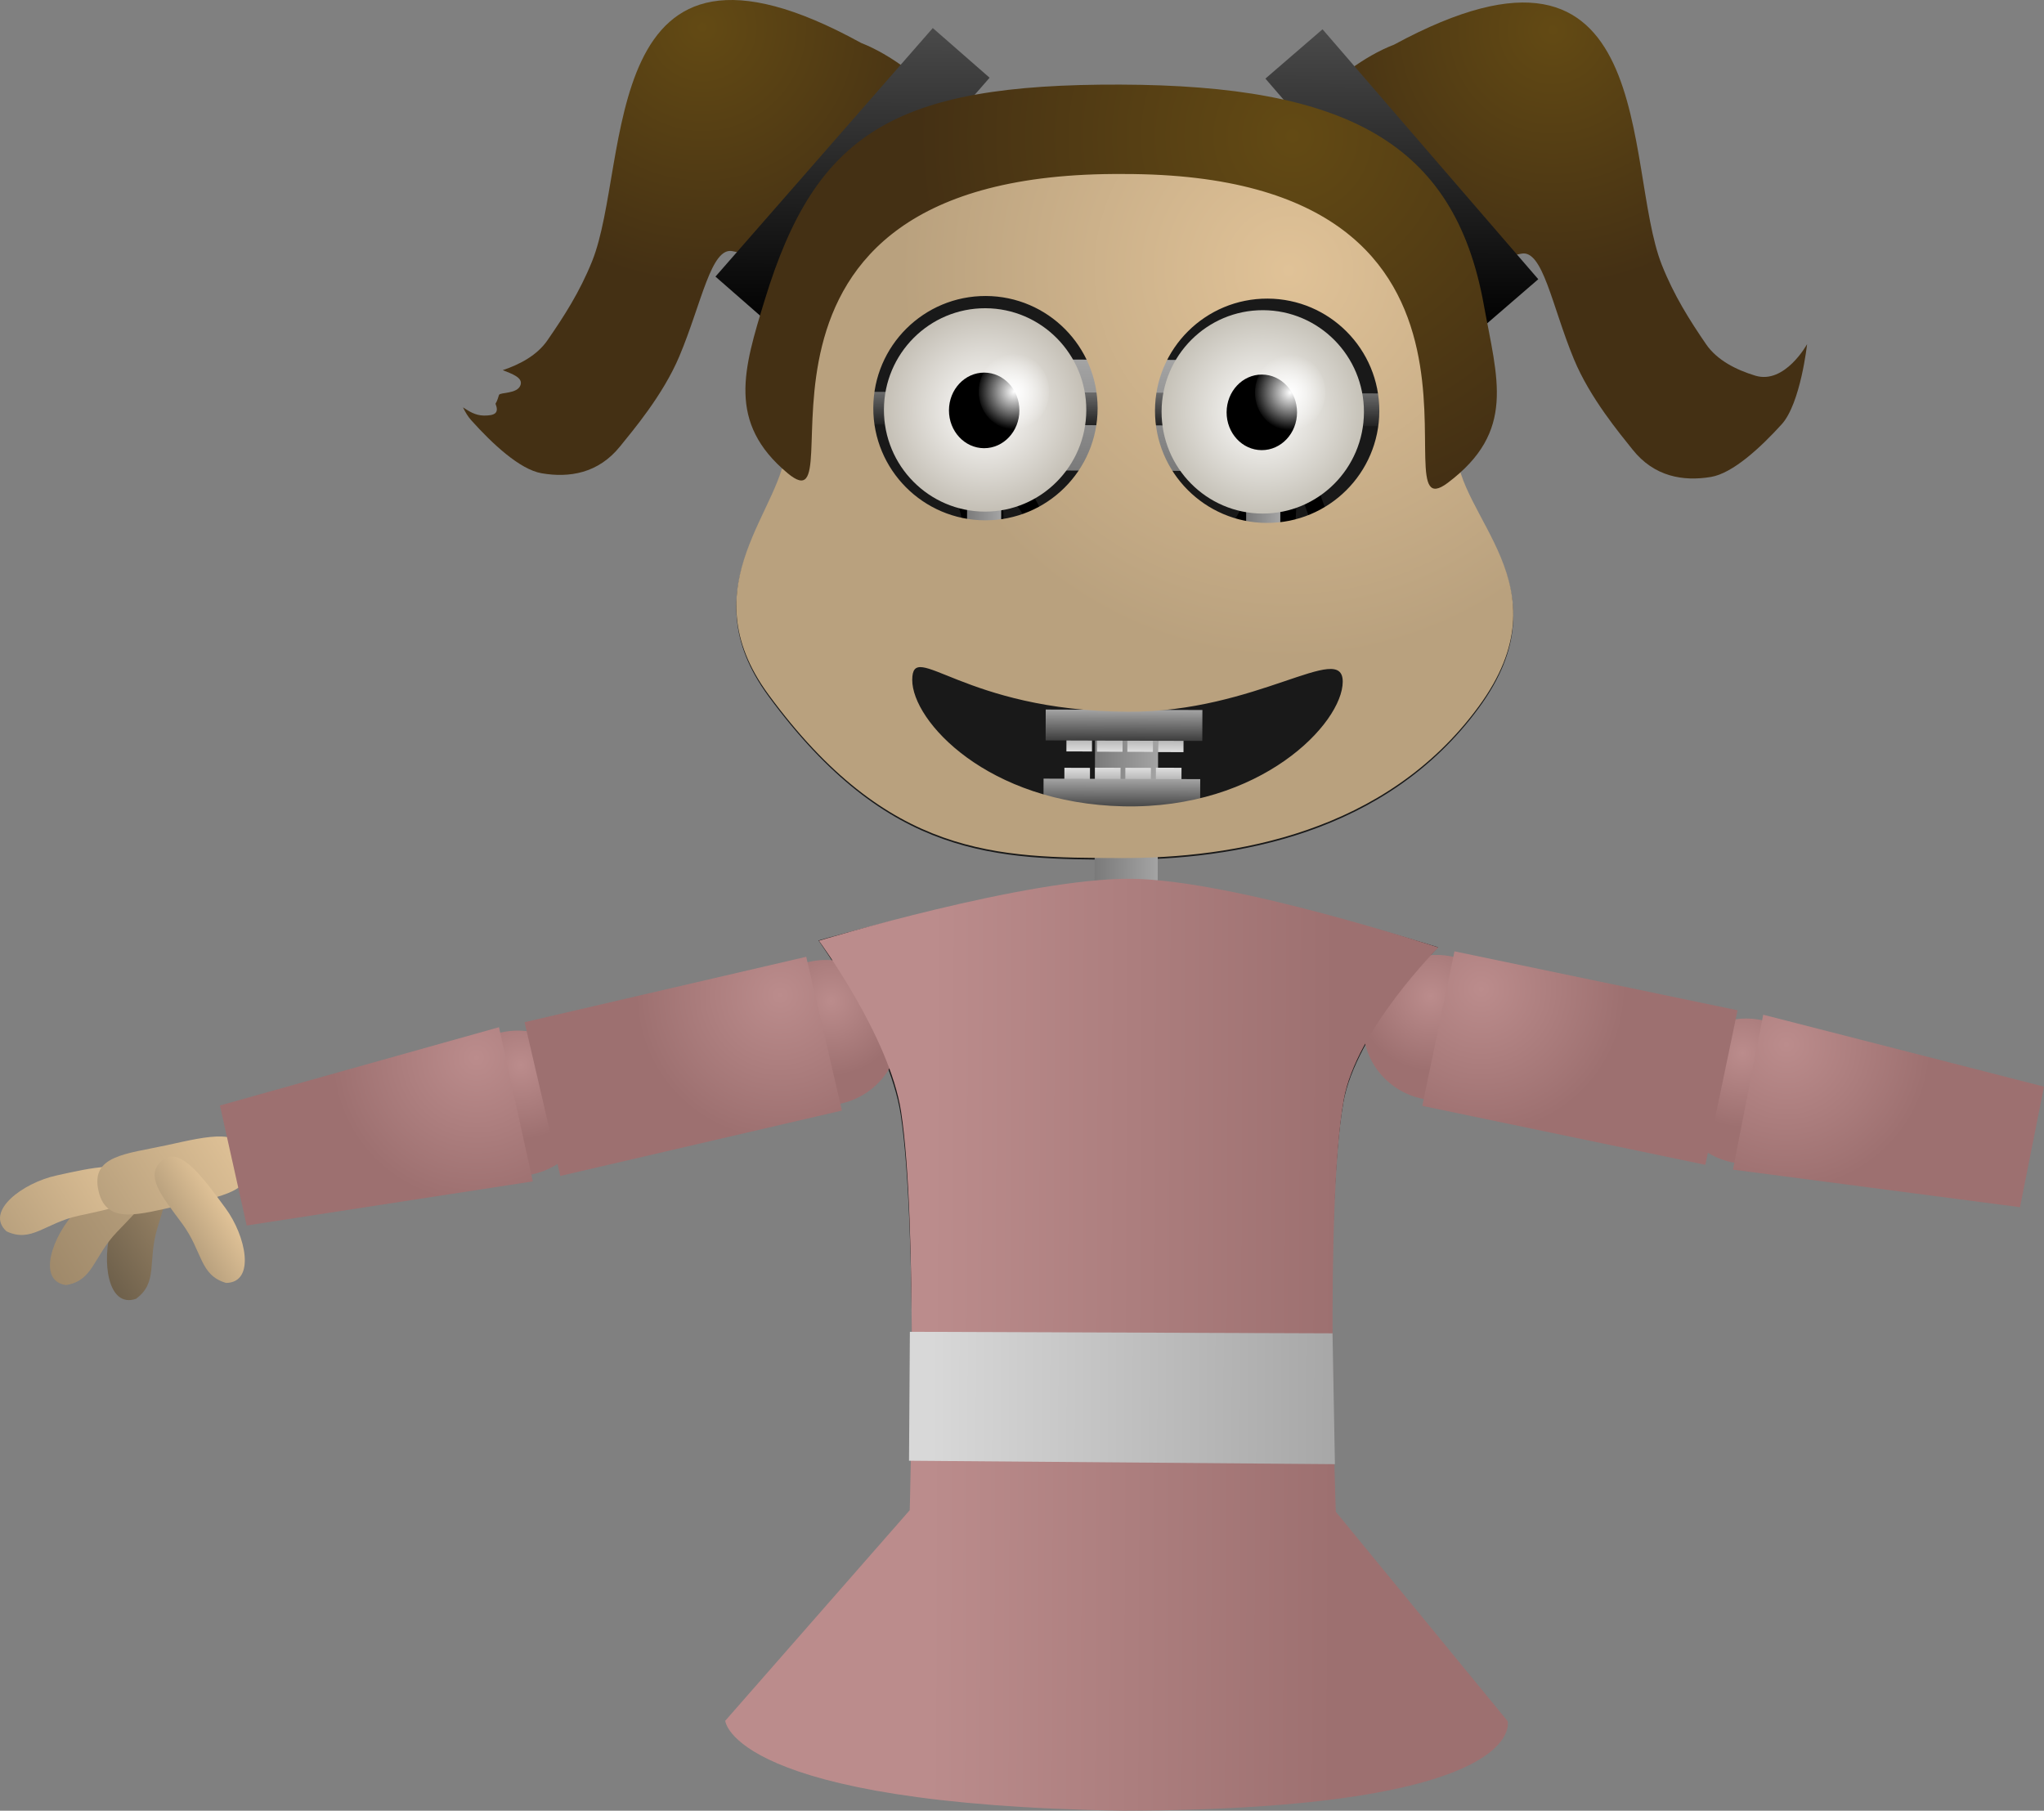 <svg version="1.1" xmlns="http://www.w3.org/2000/svg" xmlns:xlink="http://www.w3.org/1999/xlink" width="835.22" height="739.894" viewBox="0,0,835.22,739.894"><rect x="0" y="0" width="835.22" height="739.894" fill="#808080" stroke="none"/><defs><linearGradient x1="211.347" y1="263.717" x2="237.123" y2="263.798" gradientUnits="userSpaceOnUse" id="color-1"><stop offset="0" stop-color="#7a7a7a"/><stop offset="1" stop-color="#a4a4a4"/></linearGradient><linearGradient x1="158.993" y1="188.8" x2="172.95" y2="188.844" gradientUnits="userSpaceOnUse" id="color-2"><stop offset="0" stop-color="#7a7a7a"/><stop offset="1" stop-color="#a4a4a4"/></linearGradient><linearGradient x1="273.039" y1="189.161" x2="286.996" y2="189.205" gradientUnits="userSpaceOnUse" id="color-3"><stop offset="0" stop-color="#7a7a7a"/><stop offset="1" stop-color="#a4a4a4"/></linearGradient><linearGradient x1="225.022" y1="132.138" x2="224.878" y2="177.491" gradientUnits="userSpaceOnUse" id="color-4"><stop offset="0" stop-color="#a4a4a4"/><stop offset="1" stop-color="#7a7a7a"/></linearGradient><linearGradient x1="223.763" y1="145.569" x2="223.721" y2="158.928" gradientUnits="userSpaceOnUse" id="color-5"><stop offset="0" stop-color="#6b6b6b"/><stop offset="1" stop-color="#222222"/></linearGradient><linearGradient x1="242.217" y1="283.972" x2="242.19" y2="292.466" gradientUnits="userSpaceOnUse" id="color-6"><stop offset="0" stop-color="#9a9a9a"/><stop offset="1" stop-color="#dedede"/></linearGradient><linearGradient x1="229.727" y1="283.855" x2="229.7" y2="292.349" gradientUnits="userSpaceOnUse" id="color-7"><stop offset="0" stop-color="#9a9a9a"/><stop offset="1" stop-color="#dedede"/></linearGradient><linearGradient x1="217.313" y1="283.816" x2="217.286" y2="292.31" gradientUnits="userSpaceOnUse" id="color-8"><stop offset="0" stop-color="#9a9a9a"/><stop offset="1" stop-color="#dedede"/></linearGradient><linearGradient x1="204.822" y1="283.699" x2="204.795" y2="292.193" gradientUnits="userSpaceOnUse" id="color-9"><stop offset="0" stop-color="#9a9a9a"/><stop offset="1" stop-color="#dedede"/></linearGradient><linearGradient x1="223.129" y1="275.164" x2="223.089" y2="287.789" gradientUnits="userSpaceOnUse" id="color-10"><stop offset="0" stop-color="#a4a4a4"/><stop offset="1" stop-color="#3d3d3d"/></linearGradient><linearGradient x1="241.378" y1="298.851" x2="241.351" y2="307.344" gradientUnits="userSpaceOnUse" id="color-11"><stop offset="0" stop-color="#dedede"/><stop offset="1" stop-color="#9a9a9a"/></linearGradient><linearGradient x1="228.887" y1="298.888" x2="228.86" y2="307.382" gradientUnits="userSpaceOnUse" id="color-12"><stop offset="0" stop-color="#dedede"/><stop offset="1" stop-color="#9a9a9a"/></linearGradient><linearGradient x1="216.473" y1="298.849" x2="216.447" y2="307.342" gradientUnits="userSpaceOnUse" id="color-13"><stop offset="0" stop-color="#dedede"/><stop offset="1" stop-color="#9a9a9a"/></linearGradient><linearGradient x1="203.982" y1="298.886" x2="203.955" y2="307.38" gradientUnits="userSpaceOnUse" id="color-14"><stop offset="0" stop-color="#dedede"/><stop offset="1" stop-color="#9a9a9a"/></linearGradient><linearGradient x1="222.248" y1="303.406" x2="222.208" y2="316.031" gradientUnits="userSpaceOnUse" id="color-15"><stop offset="0" stop-color="#a4a4a4"/><stop offset="1" stop-color="#3d3d3d"/></linearGradient><radialGradient cx="166.351" cy="152.64" r="41.554" gradientUnits="userSpaceOnUse" id="color-16"><stop offset="0" stop-color="#ffffff"/><stop offset="1" stop-color="#c4bfb5"/></radialGradient><radialGradient cx="178.148" cy="145.165" r="15.443" gradientUnits="userSpaceOnUse" id="color-17"><stop offset="0" stop-color="#ffffff"/><stop offset="1" stop-color="#ffffff" stop-opacity="0"/></radialGradient><radialGradient cx="279.804" cy="153.436" r="41.554" gradientUnits="userSpaceOnUse" id="color-18"><stop offset="0" stop-color="#ffffff"/><stop offset="1" stop-color="#c5c1b7"/></radialGradient><radialGradient cx="291.012" cy="145.522" r="15.443" gradientUnits="userSpaceOnUse" id="color-19"><stop offset="0" stop-color="#ffffff"/><stop offset="1" stop-color="#ffffff" stop-opacity="0"/></radialGradient><linearGradient x1="222.883" y1="224.307" x2="222.842" y2="237.016" gradientUnits="userSpaceOnUse" id="color-20"><stop offset="0" stop-color="#a4a4a4"/><stop offset="1" stop-color="#686868"/></linearGradient><radialGradient cx="398.332" cy="-2.597" r="104.859" gradientUnits="userSpaceOnUse" id="color-21"><stop offset="0" stop-color="#634a14"/><stop offset="1" stop-color="#443014"/></radialGradient><linearGradient x1="336.831" y1="-2.793" x2="336.444" y2="119.275" gradientUnits="userSpaceOnUse" id="color-22"><stop offset="0" stop-color="#4a4a4a"/><stop offset="1" stop-color="#000000"/></linearGradient><radialGradient cx="50.871" cy="-3.698" r="104.859" gradientUnits="userSpaceOnUse" id="color-23"><stop offset="0" stop-color="#634a14"/><stop offset="1" stop-color="#443014"/></radialGradient><linearGradient x1="112.372" y1="-3.504" x2="111.985" y2="118.564" gradientUnits="userSpaceOnUse" id="color-24"><stop offset="0" stop-color="#4a4a4a"/><stop offset="1" stop-color="#000000"/></linearGradient><radialGradient cx="290.441" cy="95.571" r="158.742" gradientUnits="userSpaceOnUse" id="color-25"><stop offset="0" stop-color="#e0c297"/><stop offset="1" stop-color="#b9a17e"/></radialGradient><radialGradient cx="292.023" cy="40.679" r="153.528" gradientUnits="userSpaceOnUse" id="color-26"><stop offset="0" stop-color="#634a14"/><stop offset="1" stop-color="#443014"/></radialGradient><linearGradient x1="223.675" y1="388.4" x2="222.85" y2="612.302" gradientUnits="userSpaceOnUse" id="color-27"><stop offset="0" stop-color="#a4a4a4"/><stop offset="1" stop-color="#7a7a7a"/></linearGradient><linearGradient x1="223.675" y1="388.4" x2="223.607" y2="406.665" gradientUnits="userSpaceOnUse" id="color-28"><stop offset="0" stop-color="#a4a4a4"/><stop offset="1" stop-color="#7a7a7a"/></linearGradient><linearGradient x1="223.705" y1="380.127" x2="223.577" y2="414.938" gradientUnits="userSpaceOnUse" id="color-29"><stop offset="0" stop-color="#303030"/><stop offset="1" stop-color="#4b4b4b"/></linearGradient><linearGradient x1="-160.46" y1="476.078" x2="-197.773" y2="499.689" gradientUnits="userSpaceOnUse" id="color-30"><stop offset="0" stop-color="#9f896a"/><stop offset="1" stop-color="#6e604b"/></linearGradient><linearGradient x1="-172.106" y1="471.2" x2="-218.637" y2="500.645" gradientUnits="userSpaceOnUse" id="color-31"><stop offset="0" stop-color="#b9a17e"/><stop offset="1" stop-color="#9f896a"/></linearGradient><linearGradient x1="-184.854" y1="460.425" x2="-232.502" y2="490.577" gradientUnits="userSpaceOnUse" id="color-32"><stop offset="0" stop-color="#e0c297"/><stop offset="1" stop-color="#b9a17e"/></linearGradient><linearGradient x1="-139.431" y1="448.664" x2="-191.039" y2="481.322" gradientUnits="userSpaceOnUse" id="color-33"><stop offset="0" stop-color="#e0c297"/><stop offset="1" stop-color="#b9a17e"/></linearGradient><linearGradient x1="-144.807" y1="477.421" x2="-161.675" y2="488.094" gradientUnits="userSpaceOnUse" id="color-34"><stop offset="0" stop-color="#e0c297"/><stop offset="1" stop-color="#b9a17e"/></linearGradient><radialGradient cx="-23.433" cy="420.343" r="30.299" gradientUnits="userSpaceOnUse" id="color-35"><stop offset="0" stop-color="#bb8c8c"/><stop offset="1" stop-color="#9d7070"/></radialGradient><radialGradient cx="-41.468" cy="417.247" r="59.286" gradientUnits="userSpaceOnUse" id="color-36"><stop offset="0" stop-color="#bb8c8c"/><stop offset="1" stop-color="#9d7070"/></radialGradient><radialGradient cx="475.81" cy="415.441" r="30.299" gradientUnits="userSpaceOnUse" id="color-37"><stop offset="0" stop-color="#bb8c8c"/><stop offset="1" stop-color="#9d7070"/></radialGradient><radialGradient cx="493.77" cy="411.934" r="59.286" gradientUnits="userSpaceOnUse" id="color-38"><stop offset="0" stop-color="#bb8c8c"/><stop offset="1" stop-color="#9d7070"/></radialGradient><radialGradient cx="103.437" cy="394.226" r="30.299" gradientUnits="userSpaceOnUse" id="color-39"><stop offset="0" stop-color="#bb8c8c"/><stop offset="1" stop-color="#9d7070"/></radialGradient><radialGradient cx="82.657" cy="391.757" r="59.187" gradientUnits="userSpaceOnUse" id="color-40"><stop offset="0" stop-color="#bb8c8c"/><stop offset="1" stop-color="#9d7070"/></radialGradient><radialGradient cx="348.378" cy="392.226" r="30.299" gradientUnits="userSpaceOnUse" id="color-41"><stop offset="0" stop-color="#bb8c8c"/><stop offset="1" stop-color="#9d7070"/></radialGradient><radialGradient cx="369.096" cy="389.283" r="59.187" gradientUnits="userSpaceOnUse" id="color-42"><stop offset="0" stop-color="#bb8c8c"/><stop offset="1" stop-color="#9d7070"/></radialGradient><linearGradient x1="144.271" y1="481.89" x2="309.536" y2="482.499" gradientUnits="userSpaceOnUse" id="color-43"><stop offset="0" stop-color="#bb8c8c"/><stop offset="1" stop-color="#9d7070"/></linearGradient><linearGradient x1="144.268" y1="482.654" x2="309.533" y2="483.263" gradientUnits="userSpaceOnUse" id="color-44"><stop offset="0" stop-color="#d8d8d8"/><stop offset="1" stop-color="#a7a7a7"/></linearGradient></defs><g transform="translate(236.184,14.863)"><g data-paper-data="{&quot;isPaintingLayer&quot;:true}" fill-rule="nonzero" stroke-linecap="butt" stroke-linejoin="miter" stroke-miterlimit="10" stroke-dasharray="" stroke-dashoffset="0" style="mix-blend-mode: normal"><path d="M358.918,168.681c-0.091,28.666 45.593,56.025 9.139,105.763c-37.891,51.699 -99.949,62.118 -146.672,61.97c-50.071,-0.159 -94.544,-0.091 -143.529,-66.78c-33.244,-45.259 6.981,-76.471 7.061,-101.821c0.237,-74.946 61.767,-135.508 137.431,-135.268c75.663,0.24 136.808,61.19 136.571,136.136z" fill="#191919" stroke="none" stroke-width="0"/><path d="M292.668,253.497c4.412,-3.049 9.189,-13.347 10.599,-18.453c-0.018,-6.532 4.338,-14.683 2.885,-20.845c-1.573,-6.668 -5.874,-13.057 -8.083,-19.578c-2.009,-5.931 -4.156,-11.644 -6.814,-17.048c1.884,7.27 2.761,14.847 1.798,20.802c-1.295,8.015 -5.303,15.577 -3.949,23.984c1.877,11.66 9.996,14.976 3.933,27.542c-1.232,2.127 -2.628,3.825 -4.16,5.179c1.353,-0.285 2.633,-0.784 3.79,-1.583zM284.429,154.614c10.227,10.676 15.9,23.471 20.582,37.423c2.272,6.77 6.861,13.439 8.325,20.43c1.608,7.68 -2.702,15.84 -2.768,23.66c-1.994,7.097 -7.581,19.473 -13.785,23.709c-7.073,4.829 -15.779,2.624 -23.419,1.701c-14.305,-1.727 -28.496,0.433 -42.15,3.856c-0.819,0.002 -1.638,0.004 -2.457,0.004l0.533,3.685c0,0 -1.178,3.62 -4.672,2.401c-2.182,-0.761 -2.543,-2.458 -2.506,-3.626c-0.876,-0.563 -1.758,-1.102 -2.641,-1.624c-1.036,0.454 -2.854,0.806 -4.333,-1.249c-0.036,-0.05 -0.071,-0.1 -0.104,-0.15c-0.636,-0.359 -1.254,-0.956 -1.547,-1.948c-0.55,-0.3 -1.097,-0.598 -1.64,-0.897c1.484,2.628 2.766,5.413 5.519,7.236l2.366,1.842c0,0 2.943,2.301 0.721,5.349c-2.222,3.048 -5.165,0.748 -5.165,0.748l-2.033,-1.596c-4.514,-3.242 -5.615,-8.825 -9.298,-11.993c-1.668,-1.435 -4.319,-0.403 -6.483,-0.551c-4.612,-0.315 -12.094,-0.476 -15.893,-3.777c-5.506,-4.785 -5.352,-16.252 -9.77,-22.426c-12.138,-0.792 -22.455,-11.231 -20.015,-24.67c0.606,-3.338 3.358,-5.87 4.555,-9.032c2.495,-6.59 -3.509,-16.044 -4.459,-22.16c-1.283,-8.256 2.341,-14.299 6.896,-20.038c0.176,-0.47 0.358,-0.945 0.545,-1.427c0,0 0.756,-1.939 2.534,-2.369c-0.018,-0.445 -0.029,-0.893 -0.03,-1.342c0,0 0.012,-3.819 3.7,-3.808c3.688,0.012 3.676,3.831 3.676,3.831c-0.172,13.758 9.079,22.144 16.675,31.848c1.733,2.214 4.098,7.61 4.628,10.349c0.491,2.538 -1.376,7.852 1.079,9.897c3.551,2.958 12.089,2.802 14.637,6.691c2.88,4.397 2.293,10.382 4.001,15.392c3.348,5.698 5.313,11.02 7.051,17.396l0.499,1.555c0,0 1.155,3.627 -2.348,4.824c-3.502,1.197 -4.657,-2.43 -4.657,-2.43l-0.593,-1.873c-1.643,-6.031 -3.487,-10.793 -6.621,-16.207c-1.526,-4.468 -0.974,-9.647 -3.072,-13.858c-0.883,-1.772 -11.86,-3.791 -13.984,-5.957c-5.3,-5.404 -1.87,-11.588 -4.606,-17.719c-1.889,-4.234 -5.646,-6.475 -8.388,-10.189c-3.909,-5.294 -7.382,-11.046 -9.504,-17.269c-1.11,3.812 -1.186,7.381 1.675,11.563c2.093,3.06 5.43,5.244 6.945,8.65c3.096,6.959 -1.534,20.158 5.131,25.632c8.366,6.871 17.499,11.07 21.926,21.824c1.383,9.805 6.715,14.515 13.325,18.374l1.255,0.004c4.678,0.22 9.052,-3.253 13.324,-5.3c7.835,-3.755 15.936,-6.533 22.895,-11.916c5.154,-4.77 3.321,-17.224 5.007,-23.83c1.449,-5.676 6.151,-7.856 9.683,-11.777c3.894,-4.324 7.471,-11.001 9.374,-16.448c3.571,-10.222 -0.839,-20.816 -0.821,-31.176c0,0 0.012,-3.819 3.7,-3.808c2.945,0.009 3.531,2.447 3.647,3.428c1.862,-0.419 3.356,1.137 3.356,1.137zM265.526,252.755c7.501,0.024 16.992,1.258 21.02,-6.478c4.54,-9.226 -3.11,-13.3 -4.726,-22.716c-1.591,-9.275 2.452,-17.411 3.926,-26.222c0.993,-5.932 -0.351,-14.412 -2.725,-21.884c0.137,4.07 -0.206,8.178 -1.628,12.42c-2.109,6.29 -6.375,13.836 -10.795,18.78c-2.212,2.474 -7.28,4.94 -8.019,8.715c-1.873,9.56 -0.498,20.142 -7.281,27.503c-3.674,2.83 -8.745,6.231 -14.289,9.374c7.973,-0.301 16.1,0.481 24.518,0.508zM192.576,237.967c-3.655,-8.965 -13.27,-12.19 -19.835,-18.264c-6.678,-6.179 -5.316,-16.049 -6.05,-24.101c-0.457,-5.011 -3.217,-6.512 -5.789,-9.662c1.08,3.122 2.28,6.236 2.644,9.34c1.426,12.152 -12.745,28.443 6.015,33.901c1.856,0.54 3.812,0.599 5.718,0.899c4.653,5.319 6.607,9.076 8.873,15.844c0.821,2.453 0.122,5.944 2.157,7.46c3.999,2.979 10.031,1.649 15.27,1.9c-4.574,-3.939 -7.956,-9.107 -9.002,-17.317z" fill="#000000" stroke="none" stroke-width="0.5"/><path d="M210.96,385.89l0.774,-244.346l25.776,0.082l-0.773,244.044z" fill="url(#color-1)" stroke="none" stroke-width="0"/><path d="M158.843,236.223l0.301,-94.846l13.957,0.044l-0.3,94.728z" fill="url(#color-2)" stroke="none" stroke-width="0"/><path d="M272.889,236.584l0.301,-94.846l13.957,0.044l-0.3,94.728z" fill="url(#color-3)" stroke="none" stroke-width="0"/><path d="M144.941,177.238l0.144,-45.352l159.874,0.507l-0.144,45.352z" fill="url(#color-4)" stroke="none" stroke-width="0"/><path d="M119.113,158.597l0.042,-13.359l209.217,0.663l-0.042,13.359z" fill="url(#color-5)" stroke="none" stroke-width="0"/><g stroke="none" stroke-width="0"><path d="M236.963,292.449l0.027,-8.494l10.454,0.033l-0.027,8.494z" fill="url(#color-6)"/><path d="M224.473,292.332l0.027,-8.494l10.454,0.033l-0.027,8.494z" fill="url(#color-7)"/><path d="M212.059,292.293l0.027,-8.494l10.454,0.033l-0.027,8.494z" fill="url(#color-8)"/><path d="M199.568,292.177l0.027,-8.494l10.454,0.033l-0.027,8.494z" fill="url(#color-9)"/><path d="M191.08,287.688l0.04,-12.625l64.019,0.203l-0.04,12.625z" fill="url(#color-10)"/></g><g data-paper-data="{&quot;index&quot;:null}" stroke="none" stroke-width="0"><path d="M246.605,298.867l-0.027,8.494l-10.454,-0.033l0.027,-8.494z" fill="url(#color-11)"/><path d="M234.114,298.905l-0.027,8.494l-10.454,-0.033l0.027,-8.494z" fill="url(#color-12)"/><path d="M221.7,298.865l-0.027,8.494l-10.454,-0.033l0.027,-8.494z" fill="url(#color-13)"/><path d="M209.209,298.903l-0.027,8.494l-10.454,-0.033l0.027,-8.494z" fill="url(#color-14)"/><path d="M254.257,303.507l-0.04,12.625l-64.019,-0.203l0.04,-12.625z" fill="url(#color-15)"/></g><g stroke-width="0"><g><path d="M207.697,152.771c-0.073,22.95 -18.643,41.495 -41.478,41.423c-22.835,-0.072 -41.287,-18.735 -41.214,-41.685c0.073,-22.95 18.643,-41.495 41.478,-41.423c22.835,0.072 41.287,18.735 41.214,41.685z" fill="url(#color-16)" stroke="#000000"/><path d="M180.358,152.881c-0.027,8.529 -6.491,15.422 -14.438,15.397c-7.947,-0.025 -14.368,-6.959 -14.341,-15.488c0.027,-8.529 6.491,-15.422 14.438,-15.397c7.947,0.025 14.368,6.959 14.341,15.488z" fill="#000000" stroke="none"/></g><path d="M192.537,145.21c-0.027,8.529 -6.491,15.422 -14.438,15.397c-7.947,-0.025 -14.368,-6.959 -14.341,-15.488c0.027,-8.529 6.491,-15.422 14.438,-15.397c7.947,0.025 14.368,6.959 14.341,15.488z" fill="url(#color-17)" stroke="none"/></g><g stroke-width="0"><g><path d="M321.15,153.567c-0.073,22.95 -18.643,41.495 -41.478,41.423c-22.835,-0.072 -41.287,-18.735 -41.214,-41.685c0.073,-22.95 18.643,-41.495 41.478,-41.423c22.835,0.072 41.287,18.735 41.214,41.685z" fill="url(#color-18)" stroke="#000000"/><path d="M293.811,153.677c-0.027,8.529 -6.491,15.422 -14.438,15.397c-7.947,-0.025 -14.368,-6.959 -14.341,-15.488c0.027,-8.529 6.491,-15.422 14.438,-15.397c7.947,0.025 14.368,6.959 14.341,15.488z" fill="#000000" stroke="none"/></g><path d="M305.401,145.568c-0.027,8.529 -6.491,15.422 -14.438,15.397c-7.947,-0.025 -14.368,-6.959 -14.341,-15.488c0.027,-8.529 6.491,-15.422 14.438,-15.397c7.947,0.025 14.368,6.959 14.341,15.488z" fill="url(#color-19)" stroke="none"/></g><path d="M158.841,236.814l0.04,-12.709l128.003,0.406l-0.04,12.693z" fill="url(#color-20)" stroke="none" stroke-width="0"/><g data-paper-data="{&quot;index&quot;:null}" stroke="none" stroke-width="0"><path d="M502.232,125.758c0,0 -2.651,24.244 -10.383,32.754c-8.68,9.555 -20.003,20.044 -28.961,21.525c-11.163,1.845 -23.104,-0.007 -32.001,-11.234c-5.022,-6.336 -17.326,-20.92 -23.949,-36.929c-9.007,-21.771 -12.708,-45.025 -21.559,-43.065c-44.4,9.835 -108.038,-27.397 -103.542,-38.209c3.765,-9.053 26.596,-37.572 51.649,-47.233c109.059,-59.1 93.45,49.804 109.384,89.995c4.952,12.492 11.305,22.518 18.069,32.408c4.481,6.553 12.303,10.497 20.138,12.872c12.054,3.653 21.155,-12.885 21.155,-12.885z" fill="url(#color-21)"/><path d="M280.887,17.254l23.343,-20.15l88.157,102.125l-23.343,20.15z" fill="url(#color-22)"/></g><g stroke="none" stroke-width="0"><path d="M-12.549,124.27c6.827,-9.847 13.243,-19.833 18.274,-32.293c16.188,-40.09 1.269,-149.09 109.952,-89.3c24.992,9.819 47.641,38.482 51.349,47.559c4.428,10.84 -59.445,47.669 -103.782,37.552c-8.838,-2.017 -12.687,21.214 -21.831,42.928c-6.724,15.967 -19.121,30.473 -24.183,36.777c-8.969,11.17 -20.921,12.947 -32.072,11.031c-8.949,-1.538 -20.205,-12.099 -28.824,-21.708c-1.244,-1.387 -2.352,-3.186 -3.335,-5.227c2.511,1.6 4.895,3.28 8.566,3.358c4.653,0.015 6.206,-1.118 4.727,-4.851c0.713,-1.049 1.235,-3.041 1.418,-3.564c0.425,-1.209 7.504,-0.307 8.798,-4.045c1.044,-3.016 -3.294,-4.533 -7.259,-6.105c7.154,-2.379 14.067,-6.146 18.203,-12.111z" fill="url(#color-23)"/><path d="M79.385,118.461l-23.215,-20.298l88.803,-101.564l23.215,20.298z" fill="url(#color-24)"/></g><path d="M358.92,168.019c-0.091,28.666 45.593,56.025 9.139,105.763c-37.891,51.699 -99.949,62.118 -146.672,61.97c-50.071,-0.159 -94.544,-0.091 -143.529,-66.78c-33.244,-45.259 6.981,-76.471 7.061,-101.821c0.237,-74.946 61.767,-135.508 137.431,-135.268c75.663,0.24 136.808,61.19 136.571,136.136zM281.459,198.815c25.312,0.08 45.896,-20.374 45.976,-45.686c0.08,-25.312 -20.374,-45.896 -45.686,-45.976c-25.312,-0.08 -45.896,20.374 -45.976,45.686c-0.08,25.312 20.374,45.896 45.686,45.976zM166.345,197.748c25.312,0.08 45.896,-20.374 45.976,-45.686c0.08,-25.312 -20.374,-45.896 -45.686,-45.976c-25.312,-0.08 -45.896,20.374 -45.976,45.686c-0.08,25.312 20.374,45.896 45.686,45.976zM222.832,314.614c56.376,1.235 89.597,-34.027 89.651,-50.902c0.053,-16.874 -35.124,12.529 -87.709,12.261c-67.673,-0.345 -88.145,-29.918 -88.198,-13.044c-0.053,16.874 30.752,50.468 86.256,51.684z" fill="url(#color-25)" stroke="none" stroke-width="0"/><path d="M370.075,109.401c5.578,30.7 13.307,51.987 -14.67,73.029c-30.576,22.998 41.12,-126.347 -132.433,-126.191c-176.227,-1.335 -106.666,147.706 -137.238,122.322c-25.001,-20.759 -18.008,-42.755 -9.433,-70.855c20.841,-68.294 52.955,-88.291 145.259,-87.998c92.303,0.292 136.503,23.586 148.515,89.693z" fill="url(#color-26)" stroke="none" stroke-width="0"/><path d="M135.955,602.775c0,0 2.833,-117.414 -4.112,-162.318c-4.74,-30.648 -33.568,-71.028 -33.568,-71.028c0,0 85.188,-24.552 127.785,-24.088c41.763,0.454 125.343,26.843 125.343,26.843c0,0 -33.608,34.752 -38.67,63.481c-7.848,44.539 -3.804,167.747 -3.804,167.747z" fill="#191919" stroke="none" stroke-width="0"/><g stroke="none"><path d="M219.312,403.337c1.185,-0.784 2.221,-0.835 3.055,-0.59l-0.014,-3.312c0,0 0.014,-3.819 3.833,-3.805c3.819,0.014 3.805,3.833 3.805,3.833l-0.05,3.607c0.416,1.478 0.767,3.155 1.005,4.927l0.631,2.241c0.617,2.192 1.075,4.382 1.414,6.571c6.202,13.47 4.507,31.282 4.446,45.491c-0.039,0.4 -0.078,0.799 -0.119,1.198c4.258,10.371 10.523,20.329 11.223,31.524c0.686,10.977 -6.737,20.168 -5.462,31.006c0.499,4.245 10.909,21.175 15.193,17.579c3.805,-3.863 9.525,-8.104 10.976,-13.694c1.367,-5.267 -2.286,-11.296 -2.96,-16.334c-0.351,-2.626 0.423,-11.829 0.693,-13.168c1.569,-7.772 7.855,-13.451 11.736,-19.974c0.163,-0.275 0.324,-0.549 0.48,-0.822c-1.119,-8.947 -3.519,-17.695 -7.68,-25.882c-3.856,-10.381 -11.433,-23.093 -7.082,-34.68c6.627,-17.649 26.856,-18.473 42.04,-23.507c0.816,-0.271 1.617,-0.528 2.406,-0.768c0.413,-0.152 0.826,-0.295 1.236,-0.431c0.831,-0.275 1.679,-0.463 2.539,-0.578c5.022,-1.118 9.749,-1.107 15.105,1.455c0,0 1.214,0.613 1.828,1.832c2.659,0.867 5.233,1.646 7.627,1.975c0,0 3.779,0.554 3.225,4.333c-0.554,3.779 -4.333,3.225 -4.333,3.225c-5.619,-0.864 -15.75,-6.452 -22.174,-5.37c-0.569,0.148 -1.14,0.315 -1.716,0.492c-8.301,3.305 -19.094,10.169 -20.283,19.669c-0.993,7.931 2.279,15.95 2.299,23.819c-0.048,12.925 -1.094,23.774 -6.77,35.139c4.182,29.958 -4.977,61.683 -30.167,79.551c-13.11,7.324 -20.407,-9.847 -26.565,-19.465c-13.985,-21.842 -3.941,-51.756 -1.187,-75.95c-0.499,-1.241 -0.961,-2.483 -1.37,-3.727c-2.486,-11.546 -1.092,-23.059 -1.775,-34.621c-1.529,0.993 -3.246,1.821 -4.022,3.397c-1.483,3.01 -0.588,8.493 -0.829,11.057c-0.668,7.11 -4.271,12.646 -4.19,19.699c-0.028,7.531 3.294,23.719 -2.013,29.999c-1.507,1.783 -3.422,2.759 -5.557,3.121c-4.602,3.639 -11.162,5.199 -12.144,11.732c-1.491,9.926 8.123,12.219 10.963,19.967c3.231,8.814 -0.039,18.729 -7.888,23.104c-15.505,11.05 -39.273,6.181 -42.062,-15.634c-1.009,-7.888 9.01,-20.897 5.689,-27.886c-3.362,-7.076 -10.798,-12.85 -14.537,-20.395c-6.696,-12.004 -2.57,-25.329 -4.397,-38.434c-1.455,-10.43 -5.404,-20.314 -9.103,-29.911c-2.219,-5.758 -3.754,-14.273 -10.665,-15.336c-1.124,0.612 -2.284,1.246 -3.549,1.874c0,0 -3.422,1.695 -5.118,-1.727c-1.695,-3.422 1.727,-5.118 1.727,-5.118c0.369,-0.182 0.744,-0.363 1.124,-0.541c0.888,-2.218 3.549,-2.208 3.549,-2.208c0.492,0.022 0.97,0.057 1.435,0.104c15.82,-5.958 37.121,-7.322 41.84,14.309c2.42,11.098 -2.848,18.757 6.161,27.917c9.338,5.342 15.404,12.977 16.748,23.903c0.733,5.96 -1.011,11.835 2.356,17.389c1.558,2.57 3.366,3.672 5.875,5.301c0.58,0.377 5.562,2.642 8.739,3.663c2.73,-8.502 -0.884,-20.598 -2.659,-28.775c-0.906,-9.308 -4.542,-21.799 -2.195,-31.037c1.659,-6.529 7.279,-14.202 11.49,-19.253l0.111,-0.444c0,0 1.686,-3.34 5.026,-1.74c0.254,-0.309 0.584,-0.608 1.009,-0.889zM231.935,513.517c-0.023,6.355 -0.711,13.039 2.436,18.895c3.426,6.376 8.06,12.117 12.531,17.755c2.59,3.266 2.826,6.609 6.078,3.421c1.158,-0.82 2.29,-1.688 3.398,-2.592c-8.86,-0.519 -15.373,-10.286 -19.364,-18.665c-6.064,-12.731 4.702,-24.265 3.901,-36.862c-0.389,-6.116 -2.703,-12.031 -5.379,-17.87c-1.687,11.889 -3.557,23.662 -3.602,35.918zM278.233,514.041c1.133,-7.363 1.804,-14.905 1.741,-22.42c-2.494,3.254 -4.83,6.65 -5.54,10.468c-1.303,7.009 1.402,13.755 2.425,20.462c0.585,-2.994 0.981,-5.948 1.375,-8.51zM271.666,421.516c-3.61,9.382 3.802,20.919 6.864,29.191c2.452,5.06 4.465,10.372 6.021,15.832c1.712,-6.72 2.015,-13.543 2.043,-21.367c0.094,-8.165 -3.339,-16.36 -2.25,-24.653c0.628,-4.779 2.919,-9.214 6.154,-13.074c-8.197,2.378 -15.74,6.033 -18.833,14.071zM220.807,412.487l-1.326,-1.988l-0.464,0.823c-3.493,4.127 -8.549,10.749 -9.913,16.123c-1.794,7.07 0.706,16.928 1.893,24.755c1.095,-4.026 2.554,-7.856 2.953,-12.4c0.492,-5.604 -0.976,-8.622 1.626,-13.753c1.405,-2.77 4.994,-3.839 6.809,-6.359c0.701,-0.974 1.102,-2.276 1.293,-3.736c-0.846,-1.227 -1.798,-2.387 -2.871,-3.467zM143.377,413.046c3.885,10.12 8.048,20.63 9.58,31.613c1.646,11.805 -2.513,25.455 3.601,36.051c3.668,7.406 12.065,13.814 14.857,21.077c3.954,10.288 -6.469,20.097 -5.16,29.984c2.166,16.374 19.626,17.857 30.473,9.921c13.789,-6.227 -1.309,-18.328 -4.571,-24.907c-1.169,-2.357 -2.421,-10.681 -2.048,-12.891c0.614,-3.641 3.781,-8.715 6.677,-11.16c0.624,-0.527 1.375,-0.959 2.18,-1.355c-5.889,-2.676 -11.363,-7.292 -13.574,-10.9c-5.612,-9.157 -1.125,-19.927 -5.928,-29.2c-2.426,-4.683 -6.942,-7.473 -11.308,-10.006c-4.069,-4.075 -7.609,-8.275 -9.048,-14.094c-1.434,-5.801 1.175,-12.494 0.067,-18.318c-2.146,-11.282 -15.717,-14.129 -24.756,-11.972c4.363,3.777 6.513,9.785 8.96,16.16z" fill="#303030" stroke-width="0.5"/><path d="M202.847,612.229l0.825,-223.902l40.006,0.147l-0.825,223.902z" fill="url(#color-27)" stroke-width="0"/><path d="M103.74,406.224l0.067,-18.265l239.734,0.883l-0.067,18.265z" fill="url(#color-28)" stroke-width="0"/><path d="M138.574,414.625l0.128,-34.811l170.007,0.626l-0.128,34.811z" fill="url(#color-29)" stroke-width="0"/></g><g data-paper-data="{&quot;index&quot;:null}" stroke="none" stroke-width="0"><path d="M-180.648,515.87c-11.488,3.907 -14.112,-15.366 -10.022,-28.929c4.09,-13.563 8.652,-30.227 17.571,-27.095c9.319,3.274 5.3,13.593 1.21,27.156c-4.09,13.563 0.436,22.228 -8.759,28.867z" fill="url(#color-30)"/><path d="M-209.232,510.239c-12.011,-1.728 -5.609,-20.095 4.187,-30.328c9.796,-10.233 21.419,-23.017 27.947,-16.18c6.821,7.144 -1.441,14.519 -11.237,24.752c-9.796,10.233 -9.692,20.008 -20.898,21.756z" fill="url(#color-31)"/><path d="M-233.517,488.294c-9.003,-8.135 6.558,-19.806 20.397,-22.831c13.839,-3.026 30.618,-7.149 32.22,2.167c1.674,9.734 -9.297,11.244 -23.136,14.27c-13.839,3.026 -19.207,11.196 -29.482,6.394z" fill="url(#color-32)"/><path d="M-195.854,472.056c-3.606,-14.873 11.077,-15.309 28.058,-19.022c16.981,-3.713 31.123,-7.441 33.436,5.577c2.417,13.602 -11.077,15.309 -28.058,19.022c-16.981,3.713 -30.112,8.134 -33.436,-5.577z" fill="url(#color-33)"/><path d="M-161.751,485.124c-8.413,-11.397 -15.668,-19.764 -7.993,-25.981c7.346,-5.95 17.246,8.21 25.659,19.608c8.413,11.397 12.423,30.431 0.29,30.614c-10.892,-3.161 -9.543,-12.844 -17.956,-24.241z" data-paper-data="{&quot;index&quot;:null}" fill="url(#color-34)"/></g><g stroke="none" stroke-width="0"><path d="M-18.57,464.972c-16.346,3.582 -32.441,-6.495 -35.95,-22.508c-3.509,-16.013 6.897,-31.897 23.243,-35.479c16.346,-3.582 32.441,6.495 35.95,22.508c3.509,16.013 -6.897,31.897 -23.243,35.479z" fill="url(#color-35)"/><path d="M-146.313,436.867l114.035,-32l13.806,63.005l-116.913,18.023z" fill="url(#color-36)"/></g><g data-paper-data="{&quot;index&quot;:null}" stroke="none" stroke-width="0"><path d="M471.967,460.169c-16.423,-3.208 -27.189,-18.851 -24.047,-34.94c3.143,-16.089 19.004,-26.53 35.427,-23.322c16.423,3.208 27.189,18.851 24.047,34.94c-3.143,16.089 -19.004,26.53 -35.427,23.322z" fill="url(#color-37)"/><path d="M589.229,478.422l-117.294,-15.351l12.365,-63.304l114.736,29.39z" fill="url(#color-38)"/></g><g stroke="none" stroke-width="0"><path d="M107.714,436.024c-16.3,3.785 -32.519,-6.091 -36.227,-22.059c-3.708,-15.968 6.5,-31.981 22.8,-35.766c16.3,-3.785 32.519,6.091 36.227,22.059c3.708,15.968 -6.5,31.981 -22.8,35.765z" fill="url(#color-39)"/><path d="M-21.833,402.819l115.093,-26.725l14.589,62.829l-115.093,26.725z" fill="url(#color-40)"/></g><g data-paper-data="{&quot;index&quot;:null}" stroke="none" stroke-width="0"><path d="M345.055,434.111c-16.382,-3.412 -26.953,-19.188 -23.61,-35.236c3.342,-16.048 19.332,-26.292 35.715,-22.88c16.382,3.412 26.953,19.188 23.61,35.236c-3.342,16.048 -19.332,26.292 -35.715,22.88z" fill="url(#color-41)"/><path d="M460.66,461.104l-115.673,-24.092l13.152,-63.145l115.673,24.092z" fill="url(#color-42)"/></g><g><g><path d="M135.549,602.233c0,0 3.406,-117.983 -3.539,-162.886c-4.74,-30.648 -33.573,-69.813 -33.573,-69.813c0,0 85.192,-25.767 127.789,-25.304c41.763,0.454 125.338,28.058 125.338,28.058c0,0 -33.604,33.537 -38.665,62.266c-7.848,44.539 -3.236,168.32 -3.236,168.32l70.214,85.552c0,0 9.53,36.172 -157.134,36.604c-160.085,-2.583 -162.576,-36.76 -162.576,-36.76z" fill="url(#color-43)" stroke="none" stroke-width="0"/><path d="" fill="#ffdf00" stroke="#ffdf00" stroke-width="2"/></g><g><path d="M135.258,582.012l0.353,-52.679l172.705,0.628l0.976,53.461z" fill="url(#color-44)" stroke="none" stroke-width="0"/><path d="" fill="#ffdf00" stroke="#ffdf00" stroke-width="2"/></g></g></g></g></svg>